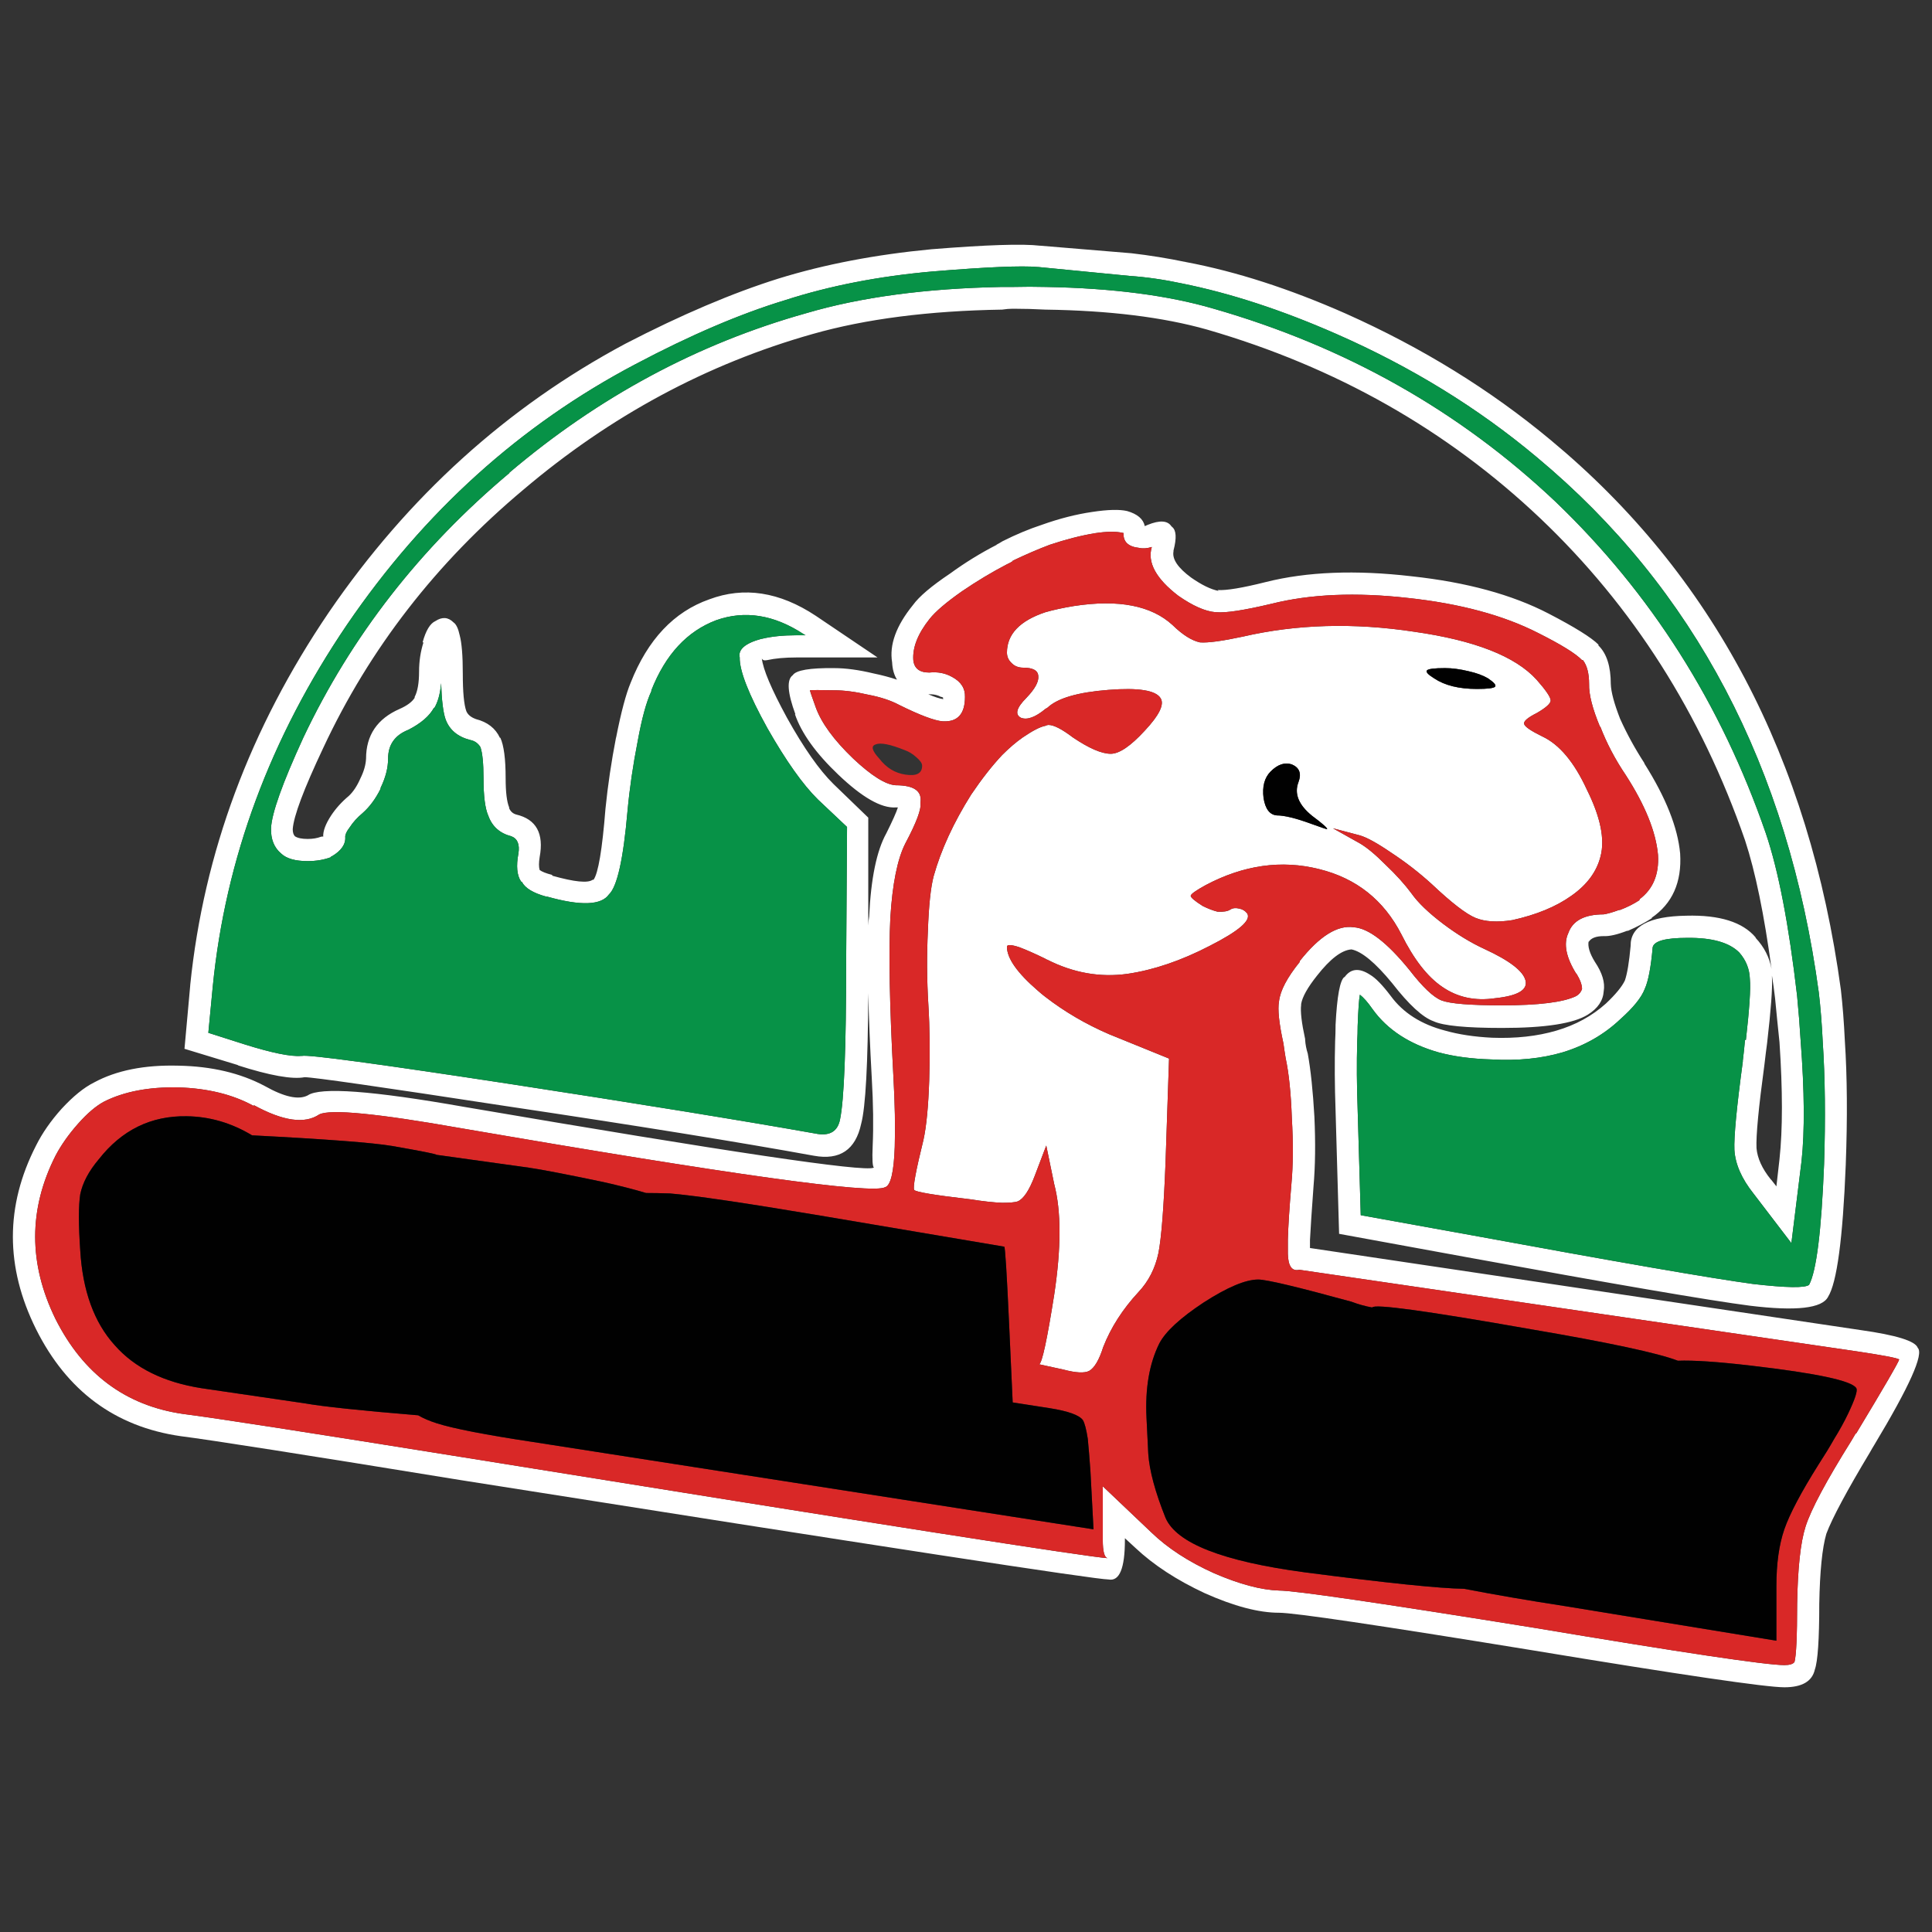<?xml version="1.0" encoding="utf-8"?>
<!-- Generator: Adobe Illustrator 16.0.0, SVG Export Plug-In . SVG Version: 6.00 Build 0)  -->
<!DOCTYPE svg PUBLIC "-//W3C//DTD SVG 1.1//EN" "http://www.w3.org/Graphics/SVG/1.1/DTD/svg11.dtd">
<svg version="1.1" id="Layer_1" xmlns="http://www.w3.org/2000/svg" xmlns:xlink="http://www.w3.org/1999/xlink" x="0px" y="0px"
	 width="300px" height="300px" viewBox="0 0 300 300" enable-background="new 0 0 300 300" xml:space="preserve">
<rect x="0" y="0" width="300" height="300" fill="#333333" stroke="none"/>
<g>
	<path fill-rule="evenodd" clip-rule="evenodd" fill="#FFFFFF" d="M144.628,38.704c8.551-0.688,14.175-0.872,16.873-0.55h0.068
		l14.128,1.171c2.79,0.322,5.626,0.78,8.506,1.378c7.773,1.469,16.027,4.134,24.76,7.991c11.843,5.283,22.452,11.829,31.824,19.636
		c25.148,20.854,40.17,49.308,45.064,85.365c0.273,2.388,0.479,5.029,0.615,7.922c0.368,5.559,0.413,11.989,0.139,19.292
		c-0.457,11.436-1.371,18.259-2.744,20.463c-0.915,1.792-4.962,2.251-12.141,1.377c-6.354-0.826-20.965-3.328-43.826-7.508
		l-19.96-3.653l-0.549-19.152c-0.138-3.858-0.16-7.441-0.068-10.75c0.046-0.872,0.068-1.676,0.068-2.411v-0.137
		c0.229-4.456,0.687-6.936,1.373-7.441v0.068c0.96-1.377,2.285-1.515,3.977-0.413c0.869,0.507,1.943,1.609,3.224,3.308
		c1.92,2.617,4.733,4.409,8.436,5.373c2.104,0.599,4.528,0.965,7.272,1.104c3.703,0.138,7.04-0.229,10.013-1.104
		c2.973-0.871,5.532-2.272,7.682-4.202c1.51-1.424,2.491-2.617,2.949-3.582c0.366-1.057,0.663-2.848,0.892-5.375
		c-0.046-3.031,2.836-4.593,8.643-4.684c5.168-0.139,8.757,0.988,10.768,3.375v0.07c1.327,1.424,2.15,3.031,2.469,4.823
		c-1.142-8.452-2.514-15.111-4.115-19.979c-6.813-19.661-17.421-36.333-31.824-50.021c-14.494-13.732-31.732-23.493-51.714-29.281
		c-6.814-1.928-15.183-2.961-25.104-3.1c-1.69-0.091-3.337-0.137-4.938-0.137h-0.136c-0.504,0-1.054,0.046-1.646,0.137
		c-11.386,0.184-21.195,1.448-29.425,3.789c-16.415,4.641-31.39,12.7-44.925,24.184c-13.535,11.346-23.892,24.71-31.07,40.098
		c-3.017,6.384-4.596,10.587-4.732,12.609c0,0.504,0.114,0.872,0.343,1.102c0.412,0.275,1.075,0.413,1.989,0.413
		c0.778,0,1.464-0.114,2.058-0.344c0.184-0.046,0.297-0.046,0.343,0c-0.046-0.872,0.366-1.977,1.235-3.309
		c0.73-1.102,1.646-2.112,2.743-3.03c0.686-0.643,1.28-1.54,1.782-2.688c0.55-1.102,0.847-2.135,0.892-3.1
		c0-3.629,1.737-6.201,5.213-7.718c1.144-0.504,1.921-1.079,2.333-1.723v-0.137c0.456-0.872,0.686-2.182,0.686-3.927
		c0-1.607,0.229-3.124,0.686-4.548h-0.138c0.504-1.837,1.167-2.939,1.989-3.307c1.052-0.689,1.989-0.621,2.813,0.206
		c0.412,0.276,0.732,0.942,0.959,1.999c0.321,1.195,0.481,3.169,0.481,5.925c0,2.894,0.182,4.847,0.548,5.855
		c0.229,0.552,0.731,0.965,1.511,1.241c1.782,0.459,3.018,1.424,3.702,2.893h0.07c0.549,1.195,0.822,3.285,0.822,6.271
		c0,2.159,0.184,3.674,0.549,4.547v0.137c0.227,0.506,0.594,0.828,1.097,0.965c3.111,0.735,4.32,2.939,3.635,6.615
		c-0.138,0.873-0.138,1.539,0,1.998c0.367,0.275,1.006,0.527,1.921,0.757l0.068,0.139c3.43,0.963,5.509,1.171,6.24,0.619h0.14
		c0.73-1.01,1.349-4.684,1.851-11.024c0.366-3.627,0.914-7.325,1.646-11.091v0.068c0.776-3.95,1.533-6.797,2.265-8.542
		c2.65-6.707,6.721-11.024,12.207-12.953c5.396-2.021,10.906-1.171,16.529,2.548l9.603,6.477h-12.619
		c-1.784,0-3.293,0.139-4.527,0.414c-0.458,0.093-0.731,0-0.823-0.275c0.183,1.698,1.485,4.777,3.908,9.231
		c2.607,4.686,5.008,8.108,7.202,10.267l5.418,5.235v16.743c0.014-0.476,0.06-0.935,0.139-1.378
		c0.273-5.925,1.166-10.243,2.675-12.953c0.96-1.929,1.555-3.261,1.784-3.996c-0.093,0-0.206,0-0.342,0
		c-2.242,0.137-5.215-1.563-8.918-5.099c-3.475-3.307-5.716-6.43-6.722-9.37h0.068c-1.233-3.353-1.373-5.374-0.412-6.063
		c0.505-0.78,2.653-1.147,6.448-1.102c1.783,0,3.817,0.276,6.105,0.827c1.325,0.275,2.537,0.597,3.634,0.965
		c-0.456-0.735-0.708-1.63-0.755-2.688c-0.456-2.71,0.619-5.672,3.225-8.887c0.959-1.332,2.88-2.963,5.762-4.893
		c2.331-1.699,4.753-3.192,7.268-4.479h-0.066c0.273-0.137,0.594-0.321,0.959-0.55c2.104-1.057,4.139-1.907,6.104-2.55
		c2.699-0.963,5.305-1.629,7.82-1.997c2.423-0.368,4.229-0.415,5.418-0.139c1.6,0.46,2.515,1.241,2.742,2.343
		c0.183-0.092,0.344-0.161,0.481-0.208c1.828-0.735,3.042-0.666,3.634,0.208l0.139,0.137c0.64,0.506,0.708,1.723,0.205,3.652v0.138
		c-0.229,1.195,0.686,2.55,2.742,4.065c1.646,1.148,3.064,1.837,4.253,2.067l-0.137-0.138c1.325,0.092,3.818-0.321,7.478-1.24
		c6.4-1.608,13.946-1.905,22.633-0.895c8.506,0.917,15.593,2.847,21.262,5.786c4.07,2.112,6.654,3.721,7.752,4.823v0.139
		c1.278,1.24,1.919,3.238,1.919,5.993c0.046,1.241,0.526,3.032,1.441,5.375c1.052,2.343,2.31,4.639,3.772,6.89v0.069
		c3.338,5.281,5.189,9.944,5.557,13.986c0.274,4.454-1.214,7.785-4.46,9.99h0.138c-1.143,0.734-2.4,1.401-3.773,1.997h-0.137
		c-1.555,0.598-2.766,0.873-3.636,0.828c-1.188,0-1.965,0.298-2.332,0.895v-0.137c-0.182,0.826,0.138,1.905,0.96,3.237
		c1.144,1.7,1.602,3.216,1.372,4.548c-0.091,1.47-0.914,2.686-2.469,3.65c-2.194,1.378-6.629,2.066-13.306,2.066
		c-5.623,0-9.167-0.345-10.631-1.033c-1.692-0.596-3.841-2.572-6.448-5.925c-2.605-3.169-4.708-4.914-6.31-5.236
		c-1.508,0.092-3.292,1.447-5.349,4.066c-1.464,1.836-2.287,3.306-2.471,4.407v0.14c-0.135,1.01,0.068,2.777,0.619,5.304v0.138
		c0.045,0.69,0.181,1.401,0.411,2.136c0.457,2.527,0.799,5.789,1.027,9.784c0.184,4.042,0.14,7.647-0.136,10.817
		c-0.275,3.719-0.456,6.499-0.55,8.336c0,0.551,0,0.965,0,1.239l85.53,12.746c5.533,0.782,8.48,1.7,8.846,2.757
		c0.962,0.964-1.279,5.971-6.721,15.021c-0.229,0.366-0.456,0.757-0.685,1.17c-3.613,6.018-5.876,10.243-6.79,12.678
		c-0.642,2.205-1.007,5.832-1.098,10.886c0,5.513-0.229,8.911-0.687,10.196c-0.411,1.839-1.989,2.756-4.733,2.756
		c-2.88,0-16.003-1.928-39.368-5.786c-23.686-3.859-36.717-5.788-39.096-5.788c-3.154,0-6.996-1.011-11.522-3.032
		c-4.344-2.021-7.933-4.363-10.769-7.026l-1.646-1.517v0.275c0,4.41-0.846,6.454-2.536,6.132c-2.014,0-35.553-5.144-100.619-15.432
		c-24.279-3.951-38.775-6.226-43.484-6.822C17.879,221.534,10.4,216,5.6,206.4c-4.8-9.645-4.8-19.154,0-28.524
		c0.961-1.927,2.286-3.834,3.978-5.717c1.784-1.93,3.452-3.285,5.009-4.064c3.476-1.885,7.84-2.757,13.101-2.619
		c5.166,0.093,9.646,1.147,13.441,3.169c3.019,1.699,5.236,2.183,6.654,1.448c1.922-1.332,10.037-0.735,24.349,1.791
		c40.833,6.98,62.002,10.126,63.514,9.438h0.067c-0.229-0.138-0.298-1.264-0.206-3.376c0.139-3.03,0.093-6.521-0.136-10.472
		c-0.276-4.961-0.457-9.37-0.552-13.229c-0.044,10.932-0.411,17.684-1.097,20.256c-0.868,4.041-3.314,5.695-7.337,4.961
		c-11.615-2.112-27.573-4.686-47.875-7.718c-19.48-2.983-29.881-4.478-31.207-4.478c-1.922,0.369-5.396-0.252-10.425-1.86h0.135
		l-8.367-2.549l0.892-9.853v-0.069c2.104-20.531,9.282-39.823,21.537-57.873c12.3-17.959,27.642-31.854,46.022-41.683
		c8.688-4.501,16.621-7.877,23.801-10.128C128.029,41.047,135.941,39.532,144.628,38.704z M188.867,95.063h-0.138
		c-1.6-0.139-3.521-0.988-5.761-2.55c-3.475-2.663-4.847-5.19-4.116-7.579c-0.73,0.23-1.395,0.276-1.988,0.139
		c-1.69-0.185-2.492-0.965-2.4-2.343c0,0.046-0.067,0.046-0.206,0c-1.005-0.23-2.423-0.208-4.251,0.069
		c-2.196,0.367-4.526,0.965-6.998,1.791c-1.829,0.689-3.748,1.517-5.76,2.481v0.069c-0.275,0.183-0.572,0.344-0.893,0.481
		c-2.379,1.241-4.71,2.642-6.995,4.202c-2.424,1.7-4.094,3.125-5.008,4.272c-1.827,2.297-2.674,4.433-2.537,6.407
		c0.137,1.287,0.959,1.93,2.47,1.93c1.325-0.138,2.514,0.091,3.564,0.689c1.372,0.735,2.035,1.768,1.99,3.1
		c0,2.618-1.121,3.881-3.361,3.789h-0.068c-1.279-0.091-3.543-0.942-6.79-2.548c-1.279-0.689-2.88-1.218-4.803-1.585
		c-1.965-0.458-3.727-0.688-5.279-0.688H129.4c-2.058-0.046-3.268-0.046-3.634,0c0.046,0.23,0.343,1.102,0.891,2.618
		c0.87,2.434,2.813,5.098,5.83,7.992c2.836,2.663,5.031,4.041,6.587,4.134c2.879,0,4.159,0.919,3.84,2.756
		c0.182,0.919-0.595,3.007-2.332,6.27c-1.235,2.434-2.012,6.292-2.332,11.575c-0.274,5.512-0.113,13.755,0.48,24.733
		c0.228,4.088,0.298,7.694,0.204,10.817c-0.135,3.949-0.64,6.039-1.508,6.27c-2.013,1.102-23.96-1.953-65.845-9.164
		c-12.986-2.295-20.324-3.008-22.016-2.136c-2.241,1.517-5.626,1.033-10.152-1.446v0.137c-3.247-1.791-7.155-2.755-11.728-2.893
		c-4.572-0.091-8.414,0.644-11.523,2.204c-1.281,0.688-2.628,1.839-4.048,3.445c-1.463,1.653-2.628,3.307-3.497,4.961
		c-4.207,8.313-4.207,16.766,0,25.353c4.298,8.545,10.906,13.46,19.821,14.745c4.757,0.598,19.297,2.849,43.622,6.753
		c63.833,10.289,97.146,15.502,99.934,15.639c-0.503-0.092-0.756-1.034-0.756-2.825v-8.336l7.544,7.166
		c2.518,2.434,5.764,4.547,9.741,6.338c3.932,1.699,7.294,2.595,10.082,2.687c2.469,0,15.684,1.929,39.644,5.788
		c23.046,3.858,35.986,5.787,38.82,5.787c0.823,0,1.35-0.161,1.577-0.481c0.274-1.012,0.412-4.021,0.412-9.026
		c0.093-5.558,0.525-9.554,1.303-11.988c0.823-2.618,3.202-7.073,7.134-13.366c0.229-0.368,0.457-0.759,0.686-1.172v0.138
		c4.437-7.349,6.676-11.206,6.722-11.573c-0.365-0.23-2.537-0.644-6.515-1.241l-86.627-12.676c-1.144,0.275-1.737-0.551-1.784-2.481
		c0-0.506,0-1.24,0-2.204c0.047-1.93,0.229-4.8,0.55-8.612c0.274-2.94,0.297-6.361,0.068-10.266
		c-0.136-3.857-0.456-6.958-0.961-9.302c-0.137-0.827-0.249-1.585-0.342-2.273c-0.687-3.123-0.915-5.305-0.687-6.546
		c0.184-1.653,1.259-3.696,3.226-6.131v-0.137c3.061-3.858,5.853-5.603,8.366-5.236c2.286,0.137,5.166,2.342,8.642,6.613
		c2.058,2.665,3.727,4.249,5.008,4.753c1.326,0.506,4.457,0.759,9.396,0.759c5.716,0,9.558-0.481,11.523-1.447
		c0.456-0.275,0.754-0.644,0.891-1.102c0-0.644-0.298-1.447-0.891-2.412v0.069c-1.601-2.573-2.013-4.686-1.235-6.339
		c0.685-1.928,2.515-2.893,5.486-2.893c0.596-0.092,1.395-0.322,2.401-0.689h0.138c1.097-0.413,2.104-0.919,3.018-1.515v-0.139
		c2.104-1.561,3.063-3.857,2.882-6.89c-0.32-3.582-1.99-7.716-5.009-12.401c-1.646-2.434-2.973-4.959-3.977-7.579v0.138
		c-1.19-2.849-1.761-5.075-1.715-6.684c0-1.653-0.319-2.893-0.96-3.72h-0.139c-0.958-1.009-3.224-2.412-6.788-4.202
		c-5.397-2.757-12.118-4.57-20.166-5.444c-8.14-0.918-15.228-0.619-21.262,0.896C193.188,94.764,190.33,95.2,188.867,95.063z
		 M221.584,104.088c-0.23,0.23,0.137,0.643,1.097,1.241c1.646,1.102,3.864,1.652,6.654,1.652c1.646,0,2.583-0.114,2.811-0.344
		c0.229-0.229-0.136-0.665-1.096-1.308c-0.778-0.46-1.783-0.828-3.02-1.104c-1.325-0.32-2.537-0.482-3.636-0.482
		C222.75,103.743,221.813,103.857,221.584,104.088z M240.787,108.773c0,0.459-0.708,1.102-2.124,1.929
		c-1.463,0.735-2.127,1.309-1.991,1.723c0.093,0.413,1.03,1.056,2.813,1.93c2.652,1.24,4.962,3.995,6.928,8.268
		c2.102,4.225,2.812,7.67,2.124,10.334c-0.594,2.389-2.101,4.433-4.525,6.132c-2.378,1.698-5.44,2.962-9.19,3.79
		c-2.332,0.368-4.229,0.252-5.693-0.344c-1.462-0.598-3.727-2.343-6.791-5.237c-1.965-1.791-4.069-3.42-6.31-4.892
		c-2.148-1.469-3.771-2.365-4.868-2.687l-4.184-1.102l4.184,2.343c1.098,0.643,2.423,1.745,3.977,3.307
		c1.646,1.561,2.995,3.055,4.047,4.479c1.005,1.423,2.63,2.984,4.87,4.685c2.195,1.654,4.345,2.963,6.446,3.928
		c3.887,1.791,6.014,3.42,6.381,4.891c0.363,1.47-1.214,2.389-4.734,2.756c-3.108,0.459-5.853-0.139-8.229-1.791
		c-2.287-1.562-4.391-4.272-6.312-8.13c-2.741-5.33-6.995-8.704-12.757-10.127c-5.852-1.471-11.729-0.643-17.627,2.479
		c-1.508,0.827-2.287,1.378-2.333,1.654c0,0.275,0.618,0.804,1.854,1.584c0.821,0.413,1.599,0.712,2.331,0.896
		c0.915,0.046,1.578-0.069,1.988-0.344c0.367-0.23,0.824-0.276,1.373-0.139c0.504,0.093,0.915,0.345,1.234,0.759
		c0.641,1.056-1.303,2.732-5.829,5.029c-4.436,2.297-8.688,3.744-12.758,4.341c-4.252,0.596-8.414-0.139-12.484-2.206
		c-0.091,0-0.181-0.045-0.273-0.137c-1.6-0.78-2.948-1.378-4.047-1.791c-1.279-0.413-1.92-0.438-1.92-0.068
		c0,1.791,1.601,4.063,4.8,6.819c0.413,0.368,0.801,0.689,1.167,0.965c2.973,2.297,6.266,4.227,9.877,5.787l9.327,3.79
		l-0.548,16.191c-0.274,6.98-0.64,11.643-1.097,13.986c-0.504,2.387-1.533,4.409-3.087,6.062c-2.469,2.664-4.299,5.512-5.486,8.544
		c-0.64,2.021-1.372,3.262-2.195,3.721c-0.732,0.367-2.059,0.299-3.978-0.208c-2.058-0.458-3.317-0.734-3.772-0.825
		c0.455-0.23,1.232-3.835,2.331-10.817c1.098-7.258,1.098-12.976,0-17.155l-1.235-5.995l-1.782,4.687
		c-0.869,2.296-1.76,3.627-2.675,3.994c-0.411,0.14-1.212,0.208-2.4,0.208c-1.281-0.046-2.95-0.23-5.008-0.553
		c-5.532-0.642-8.412-1.125-8.642-1.445c-0.229-0.368,0.252-2.963,1.441-7.785c0.455-2.066,0.753-5.144,0.892-9.232
		c0.135-4.18,0.091-8.131-0.139-11.852c-0.228-3.719-0.251-7.508-0.068-11.367c0.138-3.904,0.436-6.729,0.893-8.474
		c1.143-4.088,3.086-8.313,5.829-12.678c1.646-2.435,3.246-4.478,4.802-6.132c1.097-1.102,2.171-2.021,3.224-2.755
		c1.555-1.057,2.72-1.655,3.497-1.792c0.183-0.092,0.342-0.137,0.48-0.137c0.823,0,2.081,0.644,3.773,1.929
		c2.515,1.699,4.48,2.55,5.897,2.55c1.326,0,3.087-1.195,5.28-3.583c2.241-2.389,3.063-4.066,2.472-5.029
		c-0.732-1.24-3.431-1.676-8.094-1.309c-4.756,0.368-7.911,1.285-9.468,2.755c-0.136,0.092-0.249,0.161-0.342,0.206
		c-1.555,1.287-2.812,1.747-3.773,1.378c-1.004-0.504-0.73-1.538,0.825-3.101c1.326-1.377,1.943-2.502,1.85-3.374
		c-0.045-0.874-0.821-1.31-2.331-1.31c-0.731,0-1.326-0.23-1.783-0.689c-0.503-0.459-0.754-1.011-0.754-1.654
		c0-2.847,1.988-4.938,5.967-6.27c1.279-0.367,2.768-0.689,4.458-0.965c6.904-1.057,12.002-0.068,15.296,2.963
		c1.554,1.516,2.973,2.412,4.252,2.687c1.233,0.093,3.453-0.206,6.652-0.895c8.368-1.931,17.239-2.182,26.611-0.758
		c9.376,1.332,15.709,3.812,19.002,7.44C240.057,107.188,240.787,108.268,240.787,108.773z M238.663,71.017
		c-9.146-7.67-19.526-14.055-31.141-19.154c-8.459-3.719-16.462-6.338-24.006-7.853c-2.789-0.597-5.51-0.988-8.163-1.172
		l-14.129-1.378h-0.068c-2.513-0.229-7.954,0-16.323,0.689c-8.366,0.735-16.025,2.229-22.977,4.478
		c-6.95,2.113-14.677,5.42-23.183,9.922c-17.878,9.415-32.808,22.896-44.787,40.442c-11.936,17.593-18.886,36.333-20.853,56.221
		l-0.685,7.164l5.624,1.793c4.252,1.332,7.179,1.928,8.779,1.791h0.138c0.961-0.23,11.682,1.217,32.168,4.341
		c20.348,3.124,36.327,5.718,47.941,7.784c1.921,0.276,3.064-0.458,3.43-2.203c0.64-2.986,0.961-11.141,0.961-24.459l0.137-21.013
		L127,124.137c-2.33-2.297-4.937-5.971-7.816-11.024c-2.928-5.281-4.368-8.957-4.322-11.023c-0.276-1.239,0.848-2.204,3.36-2.893
		h0.068c1.508-0.368,3.293-0.552,5.351-0.552h1.44l-0.344-0.206c-4.571-2.986-9.076-3.698-13.512-2.137
		c-4.526,1.7-7.889,5.329-10.082,10.887v0.137c-0.777,1.654-1.485,4.25-2.127,7.786c-0.73,3.721-1.257,7.326-1.577,10.816
		c-0.641,7.441-1.602,11.758-2.879,12.953c-1.19,1.7-4.391,1.814-9.604,0.345h-0.138c-2.011-0.552-3.268-1.309-3.772-2.274
		l-0.137-0.069c-0.641-0.965-0.778-2.411-0.411-4.339c0.228-1.424-0.138-2.32-1.098-2.687c-1.784-0.459-2.972-1.517-3.567-3.169
		c-0.503-1.104-0.755-3.055-0.755-5.856c0-2.297-0.159-3.904-0.479-4.823c-0.366-0.597-0.892-0.964-1.578-1.103
		c-1.967-0.504-3.247-1.583-3.842-3.238c-0.365-1.057-0.595-2.917-0.685-5.58c-0.139,1.653-0.505,2.961-1.098,3.926v-0.138
		c-0.686,1.285-2.013,2.435-3.979,3.446c-2.103,0.826-3.155,2.318-3.155,4.478c0,1.424-0.388,2.939-1.166,4.546v0.138
		c-0.776,1.562-1.715,2.826-2.812,3.789c-0.822,0.689-1.485,1.424-1.989,2.206c-0.457,0.596-0.687,1.079-0.687,1.447
		c0.093,1.147-0.593,2.158-2.058,3.031h-0.136v0.138c-1.098,0.413-2.31,0.62-3.636,0.62c-1.921,0-3.292-0.39-4.115-1.171
		c-1.099-0.919-1.624-2.229-1.577-3.928c0.09-2.297,1.759-6.981,5.007-14.056c7.453-15.753,18.13-29.464,32.03-41.131h-0.068
		c13.899-11.804,29.287-20.072,46.159-24.803c8.414-2.48,18.495-3.835,30.247-4.065c0.595,0,1.189,0,1.784,0
		c1.781-0.045,3.52-0.045,5.211,0c10.289,0.185,18.953,1.31,25.995,3.376c20.484,5.879,38.182,15.869,53.087,29.97
		c14.815,14.193,25.698,31.349,32.648,51.466c1.966,5.787,3.588,14.216,4.869,25.285c0.229,2.389,0.411,4.709,0.548,6.958
		c0.596,7.811,0.641,14.033,0.14,18.671l-1.579,12.747l-5.898-7.717c-1.827-2.297-2.812-4.546-2.949-6.751
		c-0.092-2.022,0.343-6.592,1.304-13.711v-0.139c0.137-1.103,0.251-2.182,0.342-3.238h0.139c0.548-4.822,0.754-7.968,0.616-9.438
		c-0.047-1.561-0.594-2.938-1.646-4.134c-1.556-1.561-4.252-2.318-8.093-2.273c-3.338,0-5.121,0.482-5.352,1.447
		c-0.273,3.123-0.685,5.282-1.232,6.477c-0.505,1.332-1.761,2.893-3.773,4.685c-2.515,2.389-5.51,4.109-8.984,5.166
		c-3.293,0.966-6.975,1.332-11.043,1.103c-3.109-0.092-5.853-0.459-8.23-1.103c-4.527-1.285-7.935-3.513-10.219-6.682
		c-0.733-1.057-1.396-1.815-1.989-2.274c-0.139,0.735-0.253,2.365-0.344,4.892c0,0.781-0.022,1.563-0.068,2.342v0.14
		c-0.094,3.216-0.07,6.706,0.068,10.473l0.479,16.397l17.147,3.1c22.725,4.181,37.312,6.707,43.76,7.58
		c5.167,0.596,8.069,0.644,8.71,0.137c1.142-2.112,1.92-8.359,2.332-18.739c0.23-7.12,0.161-13.436-0.207-18.947
		c-0.137-2.849-0.342-5.421-0.615-7.717C277.665,119.062,263.078,91.365,238.663,71.017z M146.136,108.222
		c-0.501-0.276-1.051-0.414-1.646-0.414c-0.137,0-0.249,0-0.343,0c0.961,0.414,1.738,0.667,2.332,0.758
		c-0.045-0.091-0.068-0.208-0.068-0.344c-0.091,0.091-0.137,0.091-0.137,0H146.136z M200.596,118.694
		c-1.098-0.367-2.193,0-3.293,1.103c-0.958,0.964-1.325,2.341-1.097,4.134c0.274,1.698,0.96,2.594,2.059,2.686
		c1.188,0,2.972,0.438,5.35,1.31c1.646,0.598,2.468,0.874,2.468,0.828c0.047-0.185-0.729-0.874-2.332-2.067
		c-2.103-1.7-2.811-3.445-2.125-5.237C202.128,120.117,201.786,119.2,200.596,118.694z M275.632,155.003
		c-0.14-1.195-0.299-2.365-0.483-3.513c0,0.137,0,0.229,0,0.273c0.094,1.654-0.157,5.053-0.753,10.198
		c-0.138,1.01-0.273,2.111-0.411,3.308c-0.914,6.751-1.326,11.092-1.235,13.02c0.138,1.563,0.869,3.171,2.195,4.823l0.137,0.139
		l0.756,0.965l0.479-4.204c0.502-4.638,0.502-10.701,0-18.188C276.088,159.664,275.86,157.392,275.632,155.003z"/>
	<path fill-rule="evenodd" clip-rule="evenodd" fill="#D92827" d="M188.867,95.063c1.463,0.137,4.32-0.299,8.574-1.31
		c6.034-1.515,13.122-1.814,21.262-0.896c8.048,0.874,14.769,2.687,20.166,5.444c3.564,1.791,5.83,3.193,6.788,4.202h0.139
		c0.641,0.828,0.96,2.067,0.96,3.72c-0.046,1.608,0.524,3.835,1.715,6.684v-0.138c1.004,2.619,2.331,5.145,3.977,7.579
		c3.019,4.686,4.688,8.82,5.009,12.401c0.182,3.032-0.778,5.329-2.882,6.89v0.139c-0.913,0.596-1.921,1.102-3.018,1.515h-0.138
		c-1.007,0.368-1.806,0.598-2.401,0.689c-2.972,0-4.802,0.965-5.486,2.893c-0.777,1.654-0.365,3.767,1.235,6.339v-0.069
		c0.593,0.965,0.891,1.769,0.891,2.412c-0.137,0.458-0.435,0.826-0.891,1.102c-1.966,0.966-5.808,1.447-11.523,1.447
		c-4.938,0-8.069-0.253-9.396-0.759c-1.281-0.505-2.95-2.089-5.008-4.753c-3.476-4.271-6.355-6.476-8.642-6.613
		c-2.514-0.367-5.306,1.378-8.366,5.236v0.137c-1.967,2.435-3.042,4.478-3.226,6.131c-0.229,1.241,0,3.423,0.687,6.546
		c0.093,0.688,0.205,1.446,0.342,2.273c0.505,2.344,0.825,5.444,0.961,9.302c0.229,3.904,0.206,7.325-0.068,10.266
		c-0.32,3.813-0.503,6.683-0.55,8.612c0,0.964,0,1.698,0,2.204c0.047,1.931,0.641,2.757,1.784,2.481l86.627,12.676
		c3.978,0.598,6.149,1.011,6.515,1.241c-0.046,0.367-2.285,4.225-6.722,11.573v-0.138c-0.229,0.413-0.456,0.804-0.686,1.172
		c-3.932,6.293-6.311,10.748-7.134,13.366c-0.777,2.435-1.21,6.431-1.303,11.988c0,5.006-0.138,8.015-0.412,9.026
		c-0.228,0.32-0.754,0.481-1.577,0.481c-2.834,0-15.774-1.929-38.82-5.787c-23.96-3.859-37.175-5.788-39.644-5.788
		c-2.788-0.092-6.15-0.987-10.082-2.687c-3.978-1.791-7.224-3.904-9.741-6.338l-7.544-7.166v8.336c0,1.791,0.253,2.733,0.756,2.825
		c-2.788-0.137-36.101-5.35-99.934-15.639c-24.325-3.904-38.865-6.155-43.622-6.753c-8.915-1.285-15.523-6.2-19.821-14.745
		c-4.207-8.587-4.207-17.039,0-25.353c0.869-1.654,2.034-3.308,3.497-4.961c1.42-1.606,2.767-2.757,4.048-3.445
		c3.109-1.561,6.951-2.295,11.523-2.204c4.572,0.138,8.48,1.102,11.728,2.893v-0.137c4.526,2.479,7.911,2.963,10.152,1.446
		c1.691-0.872,9.029-0.159,22.016,2.136c41.885,7.211,63.832,10.266,65.845,9.164c0.868-0.23,1.373-2.32,1.508-6.27
		c0.094-3.123,0.023-6.729-0.204-10.817c-0.594-10.979-0.755-19.222-0.48-24.733c0.32-5.283,1.097-9.141,2.332-11.575
		c1.737-3.262,2.514-5.351,2.332-6.27c0.319-1.837-0.961-2.756-3.84-2.756c-1.556-0.093-3.751-1.471-6.587-4.134
		c-3.017-2.895-4.96-5.558-5.83-7.992c-0.548-1.517-0.845-2.388-0.891-2.618c0.366-0.046,1.576-0.046,3.634,0h0.139
		c1.553,0,3.314,0.23,5.279,0.688c1.923,0.367,3.523,0.896,4.803,1.585c3.247,1.606,5.511,2.457,6.79,2.548h0.068
		c2.24,0.092,3.361-1.171,3.361-3.789c0.045-1.332-0.618-2.365-1.99-3.1c-1.051-0.598-2.239-0.827-3.564-0.689
		c-1.511,0-2.333-0.643-2.47-1.93c-0.137-1.974,0.71-4.11,2.537-6.407c0.914-1.147,2.584-2.573,5.008-4.272
		c2.285-1.561,4.616-2.961,6.995-4.202c0.32-0.137,0.617-0.299,0.893-0.481v-0.069c2.012-0.965,3.931-1.792,5.76-2.481
		c2.472-0.826,4.802-1.424,6.998-1.791c1.828-0.276,3.246-0.299,4.251-0.069c0.139,0.046,0.206,0.046,0.206,0
		c-0.092,1.378,0.71,2.159,2.4,2.343c0.594,0.137,1.258,0.091,1.988-0.139c-0.73,2.388,0.642,4.916,4.116,7.579
		c2.24,1.562,4.161,2.411,5.761,2.55H188.867z M240.787,108.773c0-0.505-0.73-1.584-2.192-3.238
		c-3.293-3.628-9.626-6.108-19.002-7.44c-9.372-1.424-18.243-1.173-26.611,0.758c-3.199,0.688-5.419,0.987-6.652,0.895
		c-1.279-0.275-2.698-1.171-4.252-2.687c-3.294-3.031-8.392-4.02-15.296-2.963c-1.69,0.276-3.179,0.598-4.458,0.965
		c-3.979,1.332-5.967,3.422-5.967,6.27c0,0.643,0.251,1.195,0.754,1.654c0.457,0.459,1.052,0.689,1.783,0.689
		c1.51,0,2.286,0.436,2.331,1.31c0.094,0.872-0.523,1.997-1.85,3.374c-1.556,1.563-1.829,2.596-0.825,3.101
		c0.962,0.369,2.219-0.091,3.773-1.378c0.093-0.045,0.206-0.114,0.342-0.206c1.557-1.47,4.712-2.388,9.468-2.755
		c4.663-0.367,7.361,0.069,8.094,1.309c0.592,0.963-0.23,2.64-2.472,5.029c-2.193,2.388-3.954,3.583-5.28,3.583
		c-1.417,0-3.383-0.851-5.897-2.55c-1.692-1.285-2.95-1.929-3.773-1.929c-0.139,0-0.298,0.045-0.48,0.137
		c-0.777,0.137-1.942,0.735-3.497,1.792c-1.053,0.734-2.127,1.653-3.224,2.755c-1.556,1.654-3.155,3.697-4.802,6.132
		c-2.743,4.364-4.687,8.589-5.829,12.678c-0.457,1.745-0.755,4.569-0.893,8.474c-0.183,3.859-0.159,7.648,0.068,11.367
		c0.229,3.721,0.273,7.672,0.139,11.852c-0.139,4.089-0.437,7.166-0.892,9.232c-1.189,4.822-1.67,7.417-1.441,7.785
		c0.229,0.32,3.109,0.804,8.642,1.445c2.058,0.322,3.727,0.507,5.008,0.553c1.188,0,1.989-0.068,2.4-0.208
		c0.915-0.367,1.806-1.698,2.675-3.994l1.782-4.687l1.235,5.995c1.098,4.18,1.098,9.897,0,17.155
		c-1.099,6.982-1.876,10.587-2.331,10.817c0.455,0.091,1.715,0.367,3.772,0.825c1.919,0.507,3.245,0.575,3.978,0.208
		c0.823-0.459,1.556-1.699,2.195-3.721c1.188-3.032,3.018-5.88,5.486-8.544c1.554-1.652,2.583-3.675,3.087-6.062
		c0.457-2.344,0.822-7.006,1.097-13.986l0.548-16.191l-9.327-3.79c-3.611-1.561-6.904-3.49-9.877-5.787
		c-0.366-0.275-0.754-0.597-1.167-0.965c-3.199-2.756-4.8-5.029-4.8-6.819c0-0.369,0.641-0.345,1.92,0.068
		c1.099,0.413,2.447,1.011,4.047,1.791c0.093,0.092,0.183,0.137,0.273,0.137c4.07,2.067,8.232,2.801,12.484,2.206
		c4.07-0.597,8.322-2.044,12.758-4.341c4.526-2.297,6.47-3.973,5.829-5.029c-0.319-0.414-0.73-0.666-1.234-0.759
		c-0.549-0.137-1.006-0.091-1.373,0.139c-0.41,0.275-1.073,0.39-1.988,0.344c-0.732-0.184-1.51-0.483-2.331-0.896
		c-1.235-0.78-1.854-1.309-1.854-1.584c0.046-0.275,0.825-0.827,2.333-1.654c5.898-3.123,11.775-3.951,17.627-2.479
		c5.762,1.424,10.016,4.798,12.757,10.127c1.921,3.857,4.024,6.568,6.312,8.13c2.377,1.652,5.121,2.25,8.229,1.791
		c3.521-0.367,5.098-1.286,4.734-2.756c-0.367-1.471-2.494-3.1-6.381-4.891c-2.102-0.965-4.251-2.274-6.446-3.928
		c-2.24-1.7-3.865-3.261-4.87-4.685c-1.052-1.424-2.4-2.917-4.047-4.479c-1.554-1.562-2.879-2.664-3.977-3.307l-4.184-2.343
		l4.184,1.102c1.098,0.322,2.72,1.218,4.868,2.687c2.24,1.471,4.345,3.101,6.31,4.892c3.064,2.894,5.329,4.639,6.791,5.237
		c1.464,0.596,3.361,0.712,5.693,0.344c3.75-0.828,6.813-2.091,9.19-3.79c2.425-1.699,3.932-3.743,4.525-6.132
		c0.688-2.664-0.022-6.11-2.124-10.334c-1.966-4.272-4.275-7.028-6.928-8.268c-1.783-0.874-2.721-1.517-2.813-1.93
		c-0.136-0.414,0.528-0.988,1.991-1.723C240.079,109.875,240.787,109.232,240.787,108.773z M140.582,120.278
		c1.737,0.276,2.607-0.183,2.607-1.377c0-0.368-0.299-0.804-0.893-1.309c-0.549-0.505-1.144-0.872-1.784-1.102
		c-2.285-0.919-3.795-1.216-4.526-0.896c-0.779,0.23-0.596,0.964,0.549,2.205C137.632,119.223,138.98,120.048,140.582,120.278z
		 M209.854,202.129c-8.367-2.296-13.191-3.444-14.472-3.444c-1.967,0-4.801,1.193-8.505,3.582c-3.611,2.389-5.898,4.501-6.858,6.338
		c-1.554,3.124-2.218,6.982-1.989,11.575c0.045,1.147,0.138,3.008,0.274,5.581c0.183,2.618,1.074,5.925,2.675,9.922
		c1.692,3.95,8.917,6.773,21.675,8.474c12.71,1.652,20.941,2.503,24.691,2.549c4.755,0.919,9.967,1.813,15.639,2.687l32.853,5.375
		v-8.475c0-3.49,0.411-6.431,1.233-8.819c0.823-2.388,2.607-5.764,5.352-10.127c0.868-1.332,1.668-2.642,2.4-3.93
		c0.823-1.332,1.531-2.616,2.127-3.856c1.097-2.298,1.53-3.629,1.303-3.995c-0.641-1.15-6.105-2.32-16.394-3.515
		c-5.12-0.597-8.893-0.85-11.317-0.758c-3.108-1.193-10.724-2.825-22.839-4.892c-16.142-2.847-24.35-3.972-24.623-3.376
		C212.027,202.841,210.952,202.543,209.854,202.129z M39.139,176.293c-3.2-1.93-6.583-2.917-10.148-2.963
		c-5.535-0.092-10.084,2.135-13.65,6.682c-1.556,1.839-2.516,3.652-2.882,5.443c-0.274,1.791-0.274,4.685,0,8.681
		c0.366,6.294,2.151,11.208,5.352,14.744c3.109,3.538,7.613,5.765,13.511,6.685l15.982,2.341c2.834,0.507,8.71,1.126,17.626,1.861
		c0.777,0.459,1.736,0.872,2.882,1.238c2.605,0.828,7.566,1.793,14.883,2.896l87.107,13.572l-0.479-9.025
		c-0.139-1.976-0.276-3.651-0.412-5.031c-0.229-1.468-0.48-2.434-0.756-2.893c-0.547-0.779-2.262-1.4-5.145-1.859l-5.76-0.896
		l-0.55-12.057c-0.365-7.992-0.617-12.035-0.755-12.127l-28.532-4.822c-11.751-1.976-19.546-3.123-23.39-3.445
		c-1.417-0.046-2.649-0.068-3.701-0.068c-1.83-0.551-4.07-1.126-6.723-1.723c-5.716-1.194-9.534-1.93-11.452-2.205l-14.336-1.998
		c-0.139-0.138-2.446-0.597-6.928-1.378C57.909,177.44,50.663,176.889,39.139,176.293z"/>
	<path fill-rule="evenodd" clip-rule="evenodd" fill="#010101" d="M221.584,104.088c0.229-0.23,1.166-0.345,2.811-0.345
		c1.099,0,2.311,0.162,3.636,0.482c1.236,0.276,2.241,0.644,3.02,1.104c0.96,0.643,1.325,1.079,1.096,1.308
		c-0.228,0.23-1.164,0.344-2.811,0.344c-2.79,0-5.008-0.55-6.654-1.652C221.721,104.731,221.354,104.318,221.584,104.088z
		 M200.596,118.694c1.19,0.506,1.532,1.423,1.029,2.755c-0.686,1.792,0.022,3.538,2.125,5.237c1.603,1.193,2.379,1.883,2.332,2.067
		c0,0.045-0.821-0.23-2.468-0.828c-2.378-0.872-4.161-1.31-5.35-1.31c-1.099-0.091-1.784-0.987-2.059-2.686
		c-0.229-1.792,0.139-3.17,1.097-4.134C198.402,118.694,199.498,118.327,200.596,118.694z M39.139,176.293
		c11.524,0.596,18.771,1.147,21.744,1.652c4.481,0.781,6.789,1.24,6.928,1.378l14.336,1.998c1.918,0.275,5.736,1.011,11.452,2.205
		c2.652,0.597,4.893,1.172,6.723,1.723c1.052,0,2.284,0.022,3.701,0.068c3.844,0.322,11.639,1.47,23.39,3.445l28.532,4.822
		c0.138,0.092,0.39,4.135,0.755,12.127l0.55,12.057l5.76,0.896c2.883,0.459,4.598,1.08,5.145,1.859
		c0.275,0.459,0.526,1.425,0.756,2.893c0.136,1.38,0.273,3.056,0.412,5.031l0.479,9.025L82.693,223.9
		c-7.316-1.103-12.277-2.067-14.883-2.896c-1.146-0.366-2.104-0.779-2.882-1.238c-8.916-0.735-14.792-1.354-17.626-1.861
		l-15.982-2.341c-5.897-0.92-10.401-3.146-13.511-6.685c-3.2-3.536-4.985-8.45-5.352-14.744c-0.274-3.996-0.274-6.89,0-8.681
		c0.366-1.791,1.326-3.604,2.882-5.443c3.566-4.547,8.115-6.773,13.65-6.682C32.556,173.376,35.938,174.363,39.139,176.293z
		 M209.854,202.129c1.098,0.414,2.173,0.712,3.225,0.896c0.273-0.596,8.481,0.529,24.623,3.376
		c12.115,2.066,19.73,3.698,22.839,4.892c2.425-0.092,6.197,0.161,11.317,0.758c10.288,1.194,15.753,2.364,16.394,3.515
		c0.228,0.366-0.206,1.697-1.303,3.995c-0.596,1.24-1.304,2.524-2.127,3.856c-0.732,1.288-1.532,2.598-2.4,3.93
		c-2.744,4.363-4.528,7.739-5.352,10.127c-0.822,2.389-1.233,5.329-1.233,8.819v8.475l-32.853-5.375
		c-5.672-0.873-10.884-1.768-15.639-2.687c-3.75-0.046-11.981-0.896-24.691-2.549c-12.758-1.7-19.982-4.523-21.675-8.474
		c-1.601-3.997-2.492-7.304-2.675-9.922c-0.137-2.573-0.229-4.434-0.274-5.581c-0.229-4.593,0.436-8.451,1.989-11.575
		c0.96-1.837,3.247-3.949,6.858-6.338c3.704-2.389,6.538-3.582,8.505-3.582C196.663,198.685,201.487,199.833,209.854,202.129z"/>
	<path fill-rule="evenodd" clip-rule="evenodd" fill="#079247" d="M238.663,71.017c24.415,20.348,39.002,48.045,43.759,83.09
		c0.273,2.296,0.479,4.868,0.615,7.717c0.368,5.512,0.438,11.827,0.207,18.947c-0.412,10.38-1.19,16.627-2.332,18.739
		c-0.641,0.507-3.543,0.459-8.71-0.137c-6.448-0.873-21.035-3.399-43.76-7.58l-17.147-3.1l-0.479-16.397
		c-0.139-3.767-0.162-7.257-0.068-10.473v-0.14c0.046-0.779,0.068-1.561,0.068-2.342c0.091-2.526,0.205-4.156,0.344-4.892
		c0.593,0.459,1.256,1.218,1.989,2.274c2.284,3.169,5.691,5.396,10.219,6.682c2.378,0.644,5.121,1.011,8.23,1.103
		c4.068,0.229,7.75-0.137,11.043-1.103c3.475-1.057,6.47-2.777,8.984-5.166c2.013-1.792,3.269-3.353,3.773-4.685
		c0.548-1.194,0.959-3.354,1.232-6.477c0.23-0.964,2.014-1.447,5.352-1.447c3.841-0.045,6.537,0.712,8.093,2.273
		c1.052,1.195,1.599,2.573,1.646,4.134c0.138,1.471-0.068,4.616-0.616,9.438h-0.139c-0.091,1.057-0.205,2.136-0.342,3.238v0.139
		c-0.961,7.119-1.396,11.688-1.304,13.711c0.138,2.205,1.122,4.454,2.949,6.751l5.898,7.717l1.579-12.747
		c0.501-4.638,0.456-10.86-0.14-18.671c-0.137-2.249-0.318-4.569-0.548-6.958c-1.281-11.069-2.903-19.498-4.869-25.285
		c-6.95-20.118-17.833-37.273-32.648-51.466c-14.905-14.101-32.603-24.091-53.087-29.97c-7.042-2.067-15.706-3.192-25.995-3.376
		c-1.691-0.045-3.43-0.045-5.211,0c-0.595,0-1.189,0-1.784,0c-11.752,0.23-21.833,1.585-30.247,4.065
		c-16.872,4.731-32.26,12.999-46.159,24.803h0.068c-13.9,11.667-24.577,25.377-32.03,41.131c-3.248,7.074-4.917,11.758-5.007,14.056
		c-0.047,1.699,0.479,3.009,1.577,3.928c0.823,0.781,2.194,1.171,4.115,1.171c1.326,0,2.538-0.208,3.636-0.62v-0.138h0.136
		c1.465-0.874,2.15-1.884,2.058-3.031c0-0.368,0.229-0.851,0.687-1.447c0.504-0.782,1.167-1.517,1.989-2.206
		c1.097-0.963,2.035-2.227,2.812-3.789v-0.138c0.778-1.607,1.166-3.123,1.166-4.546c0-2.16,1.053-3.652,3.155-4.478
		c1.966-1.011,3.293-2.161,3.979-3.446v0.138c0.593-0.965,0.959-2.273,1.098-3.926c0.09,2.663,0.319,4.523,0.685,5.58
		c0.595,1.654,1.875,2.733,3.842,3.238c0.687,0.139,1.212,0.506,1.578,1.103c0.319,0.918,0.479,2.526,0.479,4.823
		c0,2.802,0.252,4.753,0.755,5.856c0.596,1.653,1.783,2.71,3.567,3.169c0.96,0.367,1.325,1.263,1.098,2.687
		c-0.367,1.928-0.229,3.375,0.411,4.339l0.137,0.069c0.505,0.965,1.762,1.723,3.772,2.274h0.138
		c5.213,1.469,8.413,1.355,9.604-0.345c1.277-1.195,2.238-5.512,2.879-12.953c0.32-3.491,0.847-7.096,1.577-10.816
		c0.642-3.537,1.35-6.132,2.127-7.786v-0.137c2.193-5.558,5.556-9.187,10.082-10.887c4.436-1.561,8.94-0.849,13.512,2.137
		l0.344,0.206h-1.44c-2.058,0-3.843,0.184-5.351,0.552h-0.068c-2.513,0.689-3.637,1.654-3.36,2.893
		c-0.046,2.067,1.395,5.742,4.322,11.023c2.88,5.053,5.486,8.727,7.816,11.024l4.527,4.273l-0.137,21.013
		c0,13.318-0.321,21.473-0.961,24.459c-0.365,1.745-1.509,2.479-3.43,2.203c-11.614-2.066-27.594-4.66-47.941-7.784
		c-20.486-3.124-31.207-4.571-32.168-4.341h-0.138c-1.601,0.137-4.527-0.459-8.779-1.791l-5.624-1.793l0.685-7.164
		c1.967-19.888,8.917-38.628,20.853-56.221c11.979-17.546,26.909-31.027,44.787-40.442c8.506-4.501,16.232-7.809,23.183-9.922
		c6.951-2.25,14.61-3.743,22.977-4.478c8.369-0.689,13.811-0.917,16.323-0.689h0.068l14.129,1.378
		c2.653,0.184,5.374,0.575,8.163,1.172c7.544,1.515,15.547,4.134,24.006,7.853C219.137,56.962,229.517,63.347,238.663,71.017z"/>
</g>
</svg>
